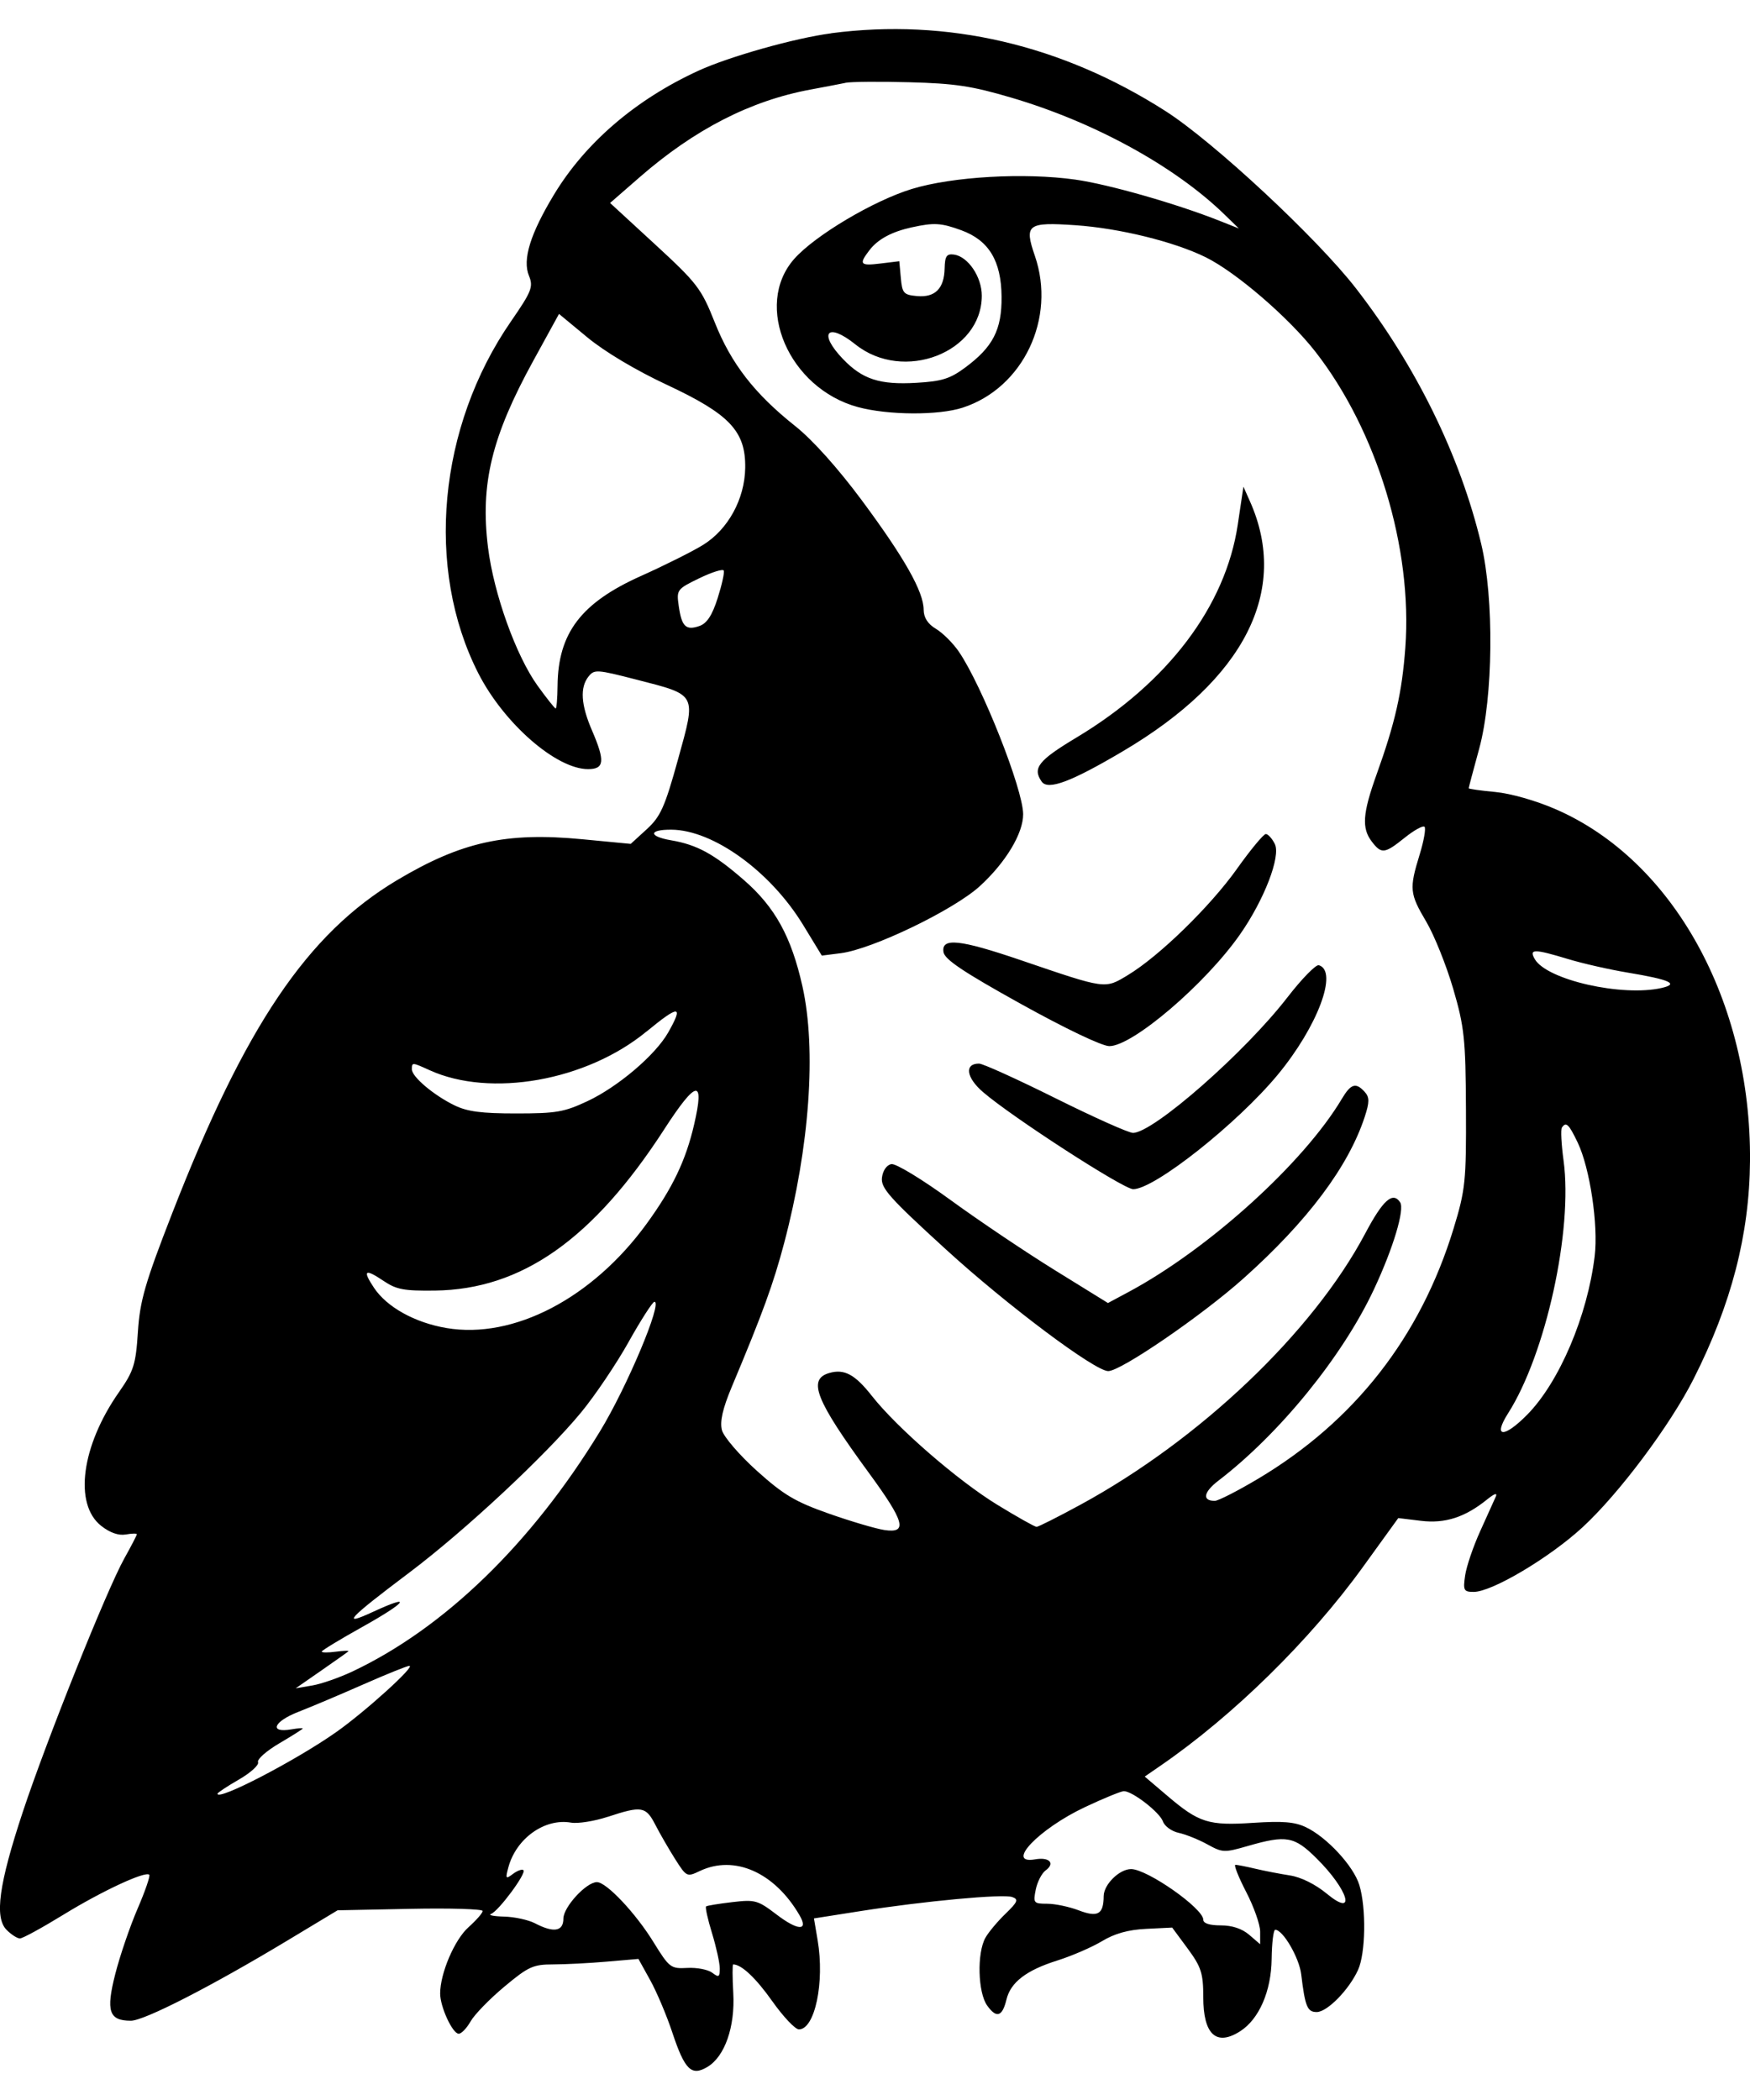<?xml version="1.0" encoding="UTF-8" standalone="no"?>
<svg
   width="50"
   height="60"
   viewBox="0 0 60 70"
   version="1.1"
   id="svg1"
   xmlns="http://www.w3.org/2000/svg"
   xmlns:svg="http://www.w3.org/2000/svg">
  <defs
     id="defs1" />
  <path
     d="m 28.499,0.142 c -1.236,0.161 -3.494,0.797 -4.55,1.281 -2.15,0.986 -3.877,2.467 -4.953,4.246 -0.817,1.352 -1.089,2.233 -0.86,2.787 0.155,0.376 0.092,0.536 -0.615,1.56 -2.5,3.617 -2.951,8.475 -1.122,12.067 0.876,1.719 2.671,3.287 3.763,3.287 0.562,0 0.589,-0.274 0.131,-1.336 -0.376,-0.871 -0.413,-1.467 -0.115,-1.839 0.199,-0.249 0.283,-0.244 1.646,0.107 2.092,0.538 2.051,0.46 1.423,2.732 -0.452,1.634 -0.599,1.964 -1.073,2.397 l -0.549,0.502 -1.651,-0.158 c -2.627,-0.252 -4.152,0.085 -6.367,1.406 -3.066,1.83 -5.201,4.992 -7.7,11.408 -0.932,2.394 -1.111,3.011 -1.179,4.075 -0.071,1.114 -0.144,1.344 -0.648,2.065 -1.291,1.844 -1.557,3.842 -0.61,4.587 0.299,0.235 0.594,0.338 0.841,0.295 0.209,-0.037 0.381,-0.04 0.381,-0.008 0,0.032 -0.194,0.407 -0.432,0.833 -0.601,1.078 -2.662,6.223 -3.476,8.68 -0.823,2.483 -0.98,3.624 -0.559,4.05 0.16,0.162 0.367,0.295 0.458,0.295 0.092,0 0.763,-0.367 1.493,-0.815 1.318,-0.81 2.799,-1.499 2.941,-1.37 0.041,0.037 -0.139,0.561 -0.399,1.163 -0.26,0.602 -0.605,1.609 -0.765,2.238 -0.327,1.278 -0.218,1.605 0.535,1.605 0.456,0 2.765,-1.183 5.361,-2.747 l 1.725,-1.039 2.49,-0.05 c 1.369,-0.028 2.488,0.006 2.485,0.074 -0.002,0.069 -0.223,0.321 -0.49,0.56 -0.477,0.427 -0.968,1.579 -0.968,2.269 0,0.459 0.425,1.379 0.637,1.379 0.092,0 0.275,-0.191 0.407,-0.424 0.132,-0.233 0.651,-0.768 1.155,-1.188 0.827,-0.691 0.988,-0.764 1.674,-0.765 0.417,-5.95e-4 1.246,-0.043 1.842,-0.095 l 1.083,-0.093 0.404,0.729 c 0.222,0.401 0.564,1.208 0.758,1.794 0.428,1.286 0.655,1.508 1.205,1.179 0.594,-0.356 0.95,-1.373 0.885,-2.531 -0.031,-0.541 -0.032,-0.983 -0.004,-0.983 0.286,0.002 0.776,0.463 1.342,1.263 0.376,0.531 0.786,0.965 0.912,0.965 0.547,0 0.887,-1.613 0.643,-3.053 l -0.127,-0.752 1.596,-0.251 c 2.195,-0.345 4.882,-0.594 5.202,-0.482 0.225,0.079 0.189,0.167 -0.229,0.571 -0.272,0.263 -0.583,0.634 -0.69,0.825 -0.295,0.524 -0.26,1.88 0.061,2.326 0.319,0.445 0.518,0.383 0.66,-0.207 0.142,-0.591 0.678,-1.003 1.738,-1.337 0.498,-0.157 1.19,-0.456 1.536,-0.664 0.44,-0.265 0.897,-0.392 1.519,-0.423 l 0.889,-0.044 0.533,0.722 c 0.462,0.627 0.533,0.846 0.533,1.66 0,1.285 0.445,1.697 1.266,1.172 0.647,-0.414 1.065,-1.373 1.078,-2.477 0.007,-0.551 0.062,-1.002 0.123,-1.002 0.265,0 0.822,0.957 0.891,1.529 0.133,1.106 0.209,1.292 0.531,1.292 0.359,0 1.103,-0.757 1.417,-1.443 0.261,-0.57 0.285,-2.119 0.045,-2.911 -0.198,-0.652 -1.118,-1.646 -1.838,-1.986 -0.381,-0.18 -0.789,-0.213 -1.8,-0.147 -1.535,0.101 -1.857,-4.46e-4 -2.947,-0.928 l -0.773,-0.658 0.554,-0.382 c 2.481,-1.708 5.109,-4.289 6.924,-6.8 l 1.215,-1.681 0.775,0.094 c 0.831,0.101 1.514,-0.12 2.274,-0.735 0.249,-0.201 0.356,-0.235 0.294,-0.094 -0.054,0.122 -0.294,0.654 -0.533,1.181 -0.24,0.527 -0.473,1.212 -0.518,1.522 -0.075,0.512 -0.048,0.563 0.295,0.563 0.628,0 2.605,-1.176 3.739,-2.223 1.249,-1.154 2.994,-3.487 3.798,-5.077 1.298,-2.568 1.915,-4.95 1.935,-7.474 0.043,-5.469 -2.63,-10.308 -6.662,-12.06 -0.68,-0.296 -1.539,-0.54 -2.072,-0.591 -0.501,-0.047 -0.911,-0.105 -0.911,-0.128 0,-0.023 0.161,-0.632 0.359,-1.353 0.482,-1.763 0.516,-5.157 0.069,-7.028 -0.72,-3.016 -2.23,-6.096 -4.293,-8.758 -1.34,-1.729 -4.888,-5.031 -6.535,-6.082 -3.565,-2.276 -7.475,-3.186 -11.456,-2.666 m 0.488,1.702 c -0.179,0.037 -0.715,0.14 -1.191,0.228 -2.068,0.383 -3.982,1.365 -5.874,3.014 l -1.005,0.876 1.548,1.425 c 1.442,1.328 1.581,1.511 2.041,2.669 0.56,1.412 1.363,2.447 2.763,3.559 0.59,0.469 1.462,1.442 2.28,2.544 1.458,1.966 2.117,3.131 2.119,3.748 10e-4,0.271 0.141,0.489 0.424,0.658 0.233,0.139 0.586,0.492 0.784,0.783 0.797,1.168 2.198,4.71 2.203,5.568 0.004,0.658 -0.597,1.657 -1.483,2.467 -0.896,0.819 -3.686,2.164 -4.77,2.301 l -0.65,0.082 -0.641,-1.051 c -1.12,-1.838 -3.085,-3.258 -4.519,-3.266 -0.785,-0.004 -0.788,0.23 -0.006,0.364 0.89,0.152 1.473,0.472 2.5,1.367 1.065,0.929 1.622,1.941 2.002,3.642 0.484,2.164 0.246,5.502 -0.628,8.804 -0.37,1.398 -0.731,2.39 -1.796,4.928 -0.313,0.748 -0.414,1.193 -0.336,1.485 0.062,0.229 0.603,0.857 1.202,1.396 0.916,0.823 1.309,1.056 2.463,1.463 0.755,0.266 1.613,0.519 1.905,0.563 0.806,0.12 0.699,-0.276 -0.531,-1.957 -1.83,-2.501 -2.111,-3.209 -1.359,-3.427 0.514,-0.149 0.881,0.048 1.46,0.785 0.861,1.095 2.948,2.907 4.305,3.736 0.679,0.415 1.283,0.755 1.343,0.754 0.059,0 0.73,-0.338 1.489,-0.751 4.11,-2.233 7.982,-5.919 9.779,-9.309 0.606,-1.144 0.942,-1.444 1.195,-1.07 0.165,0.244 -0.236,1.579 -0.9,2.994 -1.075,2.293 -3.229,4.942 -5.326,6.55 -0.515,0.395 -0.57,0.695 -0.127,0.695 0.117,0 0.788,-0.343 1.491,-0.762 3.301,-1.969 5.558,-4.857 6.693,-8.566 0.407,-1.329 0.439,-1.637 0.427,-4.109 -0.011,-2.395 -0.057,-2.824 -0.44,-4.129 -0.235,-0.801 -0.65,-1.832 -0.921,-2.291 -0.571,-0.964 -0.587,-1.127 -0.228,-2.298 0.147,-0.477 0.222,-0.908 0.168,-0.957 -0.054,-0.05 -0.359,0.119 -0.678,0.375 -0.69,0.554 -0.798,0.566 -1.128,0.135 -0.353,-0.46 -0.317,-0.966 0.162,-2.301 0.638,-1.775 0.872,-2.81 0.986,-4.348 0.252,-3.418 -0.973,-7.445 -3.087,-10.153 -0.913,-1.169 -2.721,-2.725 -3.763,-3.237 -1.081,-0.532 -2.956,-0.992 -4.457,-1.095 -1.652,-0.112 -1.765,-0.027 -1.394,1.05 0.736,2.139 -0.399,4.528 -2.472,5.204 -0.83,0.271 -2.562,0.261 -3.596,-0.019 -2.368,-0.643 -3.59,-3.484 -2.184,-5.079 0.708,-0.802 2.715,-1.996 4.033,-2.399 1.393,-0.426 3.862,-0.567 5.606,-0.321 1.14,0.161 3.47,0.826 4.956,1.417 l 0.65,0.258 -0.487,-0.474 c -1.703,-1.657 -4.466,-3.173 -7.313,-4.011 -1.362,-0.401 -1.927,-0.486 -3.494,-0.528 -1.028,-0.027 -2.015,-0.019 -2.194,0.019 m 2.275,4.955 c -0.693,0.153 -1.163,0.407 -1.454,0.787 -0.369,0.482 -0.32,0.54 0.387,0.453 l 0.639,-0.078 0.052,0.575 c 0.047,0.522 0.098,0.579 0.553,0.62 0.622,0.056 0.934,-0.257 0.949,-0.95 0.009,-0.419 0.069,-0.507 0.32,-0.473 0.481,0.066 0.954,0.764 0.954,1.409 0,1.954 -2.689,2.99 -4.335,1.67 -0.966,-0.775 -1.286,-0.394 -0.423,0.504 0.668,0.695 1.258,0.887 2.512,0.814 0.875,-0.051 1.155,-0.138 1.667,-0.516 0.962,-0.71 1.267,-1.302 1.257,-2.437 -0.011,-1.23 -0.436,-1.932 -1.379,-2.277 -0.696,-0.254 -0.936,-0.268 -1.7,-0.1 M 18.284,11.37 c -1.429,2.603 -1.822,4.226 -1.552,6.401 0.198,1.589 0.961,3.715 1.701,4.741 0.31,0.429 0.588,0.78 0.619,0.78 0.031,0 0.06,-0.351 0.064,-0.78 0.018,-1.806 0.804,-2.842 2.856,-3.762 0.819,-0.367 1.782,-0.849 2.139,-1.071 0.854,-0.531 1.422,-1.57 1.439,-2.633 0.02,-1.261 -0.532,-1.846 -2.691,-2.855 -1.055,-0.493 -2.124,-1.131 -2.716,-1.62 L 19.166,9.763 18.284,11.37 m 24.154,5.616 c -0.419,2.804 -2.402,5.423 -5.53,7.301 -1.307,0.785 -1.515,1.047 -1.195,1.509 0.214,0.309 1.001,0.016 2.786,-1.039 4.175,-2.465 5.722,-5.51 4.355,-8.572 l -0.222,-0.498 -0.194,1.299 m -18.463,1.84 c -0.767,0.372 -0.784,0.396 -0.703,0.957 0.101,0.703 0.246,0.842 0.711,0.679 0.254,-0.089 0.436,-0.367 0.622,-0.953 0.145,-0.455 0.239,-0.88 0.21,-0.946 -0.029,-0.065 -0.407,0.053 -0.839,0.263 m 18.439,9.957 c -0.93,1.305 -2.666,2.996 -3.742,3.647 -0.801,0.484 -0.731,0.494 -3.673,-0.509 -2.095,-0.714 -2.73,-0.781 -2.652,-0.279 0.04,0.254 0.676,0.68 2.652,1.777 1.527,0.848 2.778,1.445 3.032,1.448 0.792,0.008 3.289,-2.123 4.479,-3.824 0.834,-1.191 1.408,-2.683 1.197,-3.107 -0.093,-0.188 -0.233,-0.341 -0.309,-0.341 -0.076,0 -0.519,0.534 -0.984,1.186 m 10.208,3.106 c 0.416,0.711 2.998,1.295 4.351,0.985 0.605,-0.139 0.28,-0.285 -1.173,-0.527 -0.626,-0.104 -1.54,-0.312 -2.031,-0.461 -1.177,-0.357 -1.357,-0.357 -1.146,0.004 m -8.484,1.307 c -1.453,1.885 -4.6,4.647 -5.295,4.647 -0.149,0 -1.344,-0.535 -2.656,-1.188 -1.312,-0.653 -2.491,-1.188 -2.622,-1.188 -0.509,0 -0.442,0.478 0.137,0.977 0.996,0.858 4.817,3.329 5.148,3.329 0.73,0 3.565,-2.245 4.955,-3.922 1.366,-1.65 2.082,-3.556 1.411,-3.757 -0.102,-0.03 -0.586,0.466 -1.077,1.102 m -21.976,1.172 c -2.052,1.69 -5.349,2.277 -7.439,1.324 -0.598,-0.272 -0.605,-0.273 -0.605,-0.029 0,0.256 0.748,0.888 1.463,1.236 0.44,0.214 0.918,0.277 2.113,0.277 1.373,0 1.643,-0.046 2.438,-0.418 1.052,-0.492 2.336,-1.584 2.776,-2.36 0.535,-0.945 0.375,-0.951 -0.744,-0.029 m 0.606,3.353 c -2.442,3.771 -4.888,5.491 -7.863,5.527 -1.065,0.013 -1.319,-0.035 -1.76,-0.332 -0.641,-0.432 -0.73,-0.368 -0.327,0.237 0.442,0.664 1.403,1.197 2.488,1.38 2.297,0.388 5.001,-1.021 6.858,-3.574 0.89,-1.224 1.344,-2.171 1.629,-3.402 0.369,-1.593 0.083,-1.547 -1.026,0.164 m 23.233,-1.045 c -1.307,2.197 -4.573,5.154 -7.316,6.623 l -0.702,0.376 -1.817,-1.124 c -0.999,-0.618 -2.609,-1.7 -3.576,-2.405 -0.98,-0.714 -1.88,-1.26 -2.031,-1.234 -0.16,0.028 -0.293,0.217 -0.324,0.461 -0.045,0.358 0.249,0.689 2.194,2.465 2.098,1.917 5.106,4.171 5.564,4.171 0.435,0 3.218,-1.908 4.644,-3.184 2.19,-1.959 3.591,-3.827 4.15,-5.535 0.166,-0.506 0.165,-0.67 -10e-4,-0.854 -0.303,-0.334 -0.474,-0.282 -0.784,0.238 m 7.544,0.988 c -0.044,0.064 -0.018,0.572 0.058,1.128 0.324,2.386 -0.609,6.636 -1.902,8.666 -0.531,0.834 -0.15,0.863 0.654,0.049 1.098,-1.111 2.068,-3.388 2.314,-5.435 0.129,-1.071 -0.162,-3.018 -0.581,-3.895 -0.305,-0.638 -0.399,-0.727 -0.543,-0.514 M 21.555,45.007 c -0.423,0.755 -1.155,1.84 -1.625,2.411 -1.221,1.482 -3.994,4.068 -5.905,5.506 -2.106,1.585 -2.358,1.859 -1.229,1.336 1.372,-0.635 1.156,-0.334 -0.371,0.519 -0.767,0.428 -1.394,0.809 -1.394,0.847 0,0.038 0.219,0.039 0.486,0.003 0.267,-0.036 0.46,-0.041 0.427,-0.011 -0.033,0.03 -0.453,0.327 -0.933,0.661 l -0.874,0.606 0.568,-0.097 c 0.313,-0.053 0.934,-0.27 1.381,-0.481 3.151,-1.491 6.133,-4.383 8.479,-8.223 0.928,-1.518 2.162,-4.453 1.872,-4.451 -0.062,2.96e-4 -0.459,0.618 -0.883,1.373 m -9.086,11.74 c -0.773,0.341 -1.784,0.769 -2.247,0.95 -0.851,0.333 -1.003,0.731 -0.228,0.596 0.213,-0.037 0.387,-0.05 0.387,-0.03 0,0.021 -0.361,0.25 -0.803,0.509 -0.442,0.259 -0.77,0.55 -0.73,0.646 0.04,0.097 -0.257,0.366 -0.659,0.598 -0.403,0.232 -0.732,0.45 -0.732,0.485 0,0.256 2.67,-1.13 4.063,-2.108 0.999,-0.702 2.756,-2.294 2.513,-2.277 -0.086,0.006 -0.79,0.29 -1.563,0.631 m 24.732,4.211 c -1.584,0.745 -2.758,1.975 -1.71,1.792 0.489,-0.085 0.695,0.134 0.357,0.381 -0.132,0.097 -0.284,0.393 -0.337,0.658 -0.092,0.457 -0.072,0.483 0.391,0.483 0.269,0 0.755,0.102 1.081,0.226 0.656,0.25 0.853,0.139 0.857,-0.486 0.003,-0.4 0.538,-0.928 0.94,-0.928 0.553,0 2.475,1.347 2.475,1.735 0,0.126 0.213,0.195 0.599,0.195 0.391,0 0.729,0.112 0.975,0.323 l 0.376,0.323 -1.7e-4,-0.434 c 0,-0.239 -0.216,-0.852 -0.481,-1.362 -0.264,-0.51 -0.429,-0.928 -0.366,-0.927 0.063,4.45e-4 0.371,0.061 0.684,0.135 0.313,0.074 0.847,0.177 1.188,0.23 0.377,0.059 0.869,0.303 1.259,0.625 1.029,0.849 0.747,-0.124 -0.351,-1.212 -0.761,-0.755 -1.032,-0.804 -2.349,-0.425 -0.818,0.236 -0.87,0.234 -1.396,-0.055 -0.3,-0.165 -0.742,-0.342 -0.982,-0.394 -0.24,-0.052 -0.482,-0.227 -0.539,-0.39 -0.108,-0.312 -1.046,-1.039 -1.339,-1.039 -0.094,0 -0.695,0.246 -1.334,0.547 m -16.361,0.332 c -0.459,0.151 -1.026,0.241 -1.261,0.2 -0.9,-0.157 -1.877,0.538 -2.146,1.529 -0.108,0.397 -0.094,0.418 0.156,0.23 0.151,-0.114 0.313,-0.172 0.36,-0.129 0.112,0.102 -0.853,1.405 -1.112,1.501 -0.11,0.041 0.092,0.082 0.45,0.091 0.358,0.009 0.833,0.113 1.056,0.229 0.642,0.336 0.975,0.281 0.975,-0.16 0,-0.397 0.785,-1.251 1.15,-1.251 0.325,0 1.325,1.06 1.937,2.053 0.546,0.885 0.593,0.92 1.162,0.889 0.326,-0.018 0.71,0.056 0.853,0.164 0.226,0.171 0.26,0.152 0.26,-0.145 0,-0.188 -0.12,-0.733 -0.266,-1.21 -0.147,-0.477 -0.238,-0.89 -0.203,-0.918 0.035,-0.027 0.439,-0.094 0.897,-0.147 0.786,-0.092 0.873,-0.067 1.519,0.425 0.729,0.557 1.104,0.572 0.791,0.031 -0.855,-1.476 -2.236,-2.089 -3.427,-1.521 -0.437,0.208 -0.454,0.2 -0.84,-0.409 -0.217,-0.342 -0.523,-0.872 -0.681,-1.179 -0.325,-0.631 -0.466,-0.655 -1.629,-0.272"
     stroke="none"
     fill="#000000"
     fill-rule="evenodd"
     id="path1"
     style="stroke-width:0.155" />
</svg>
